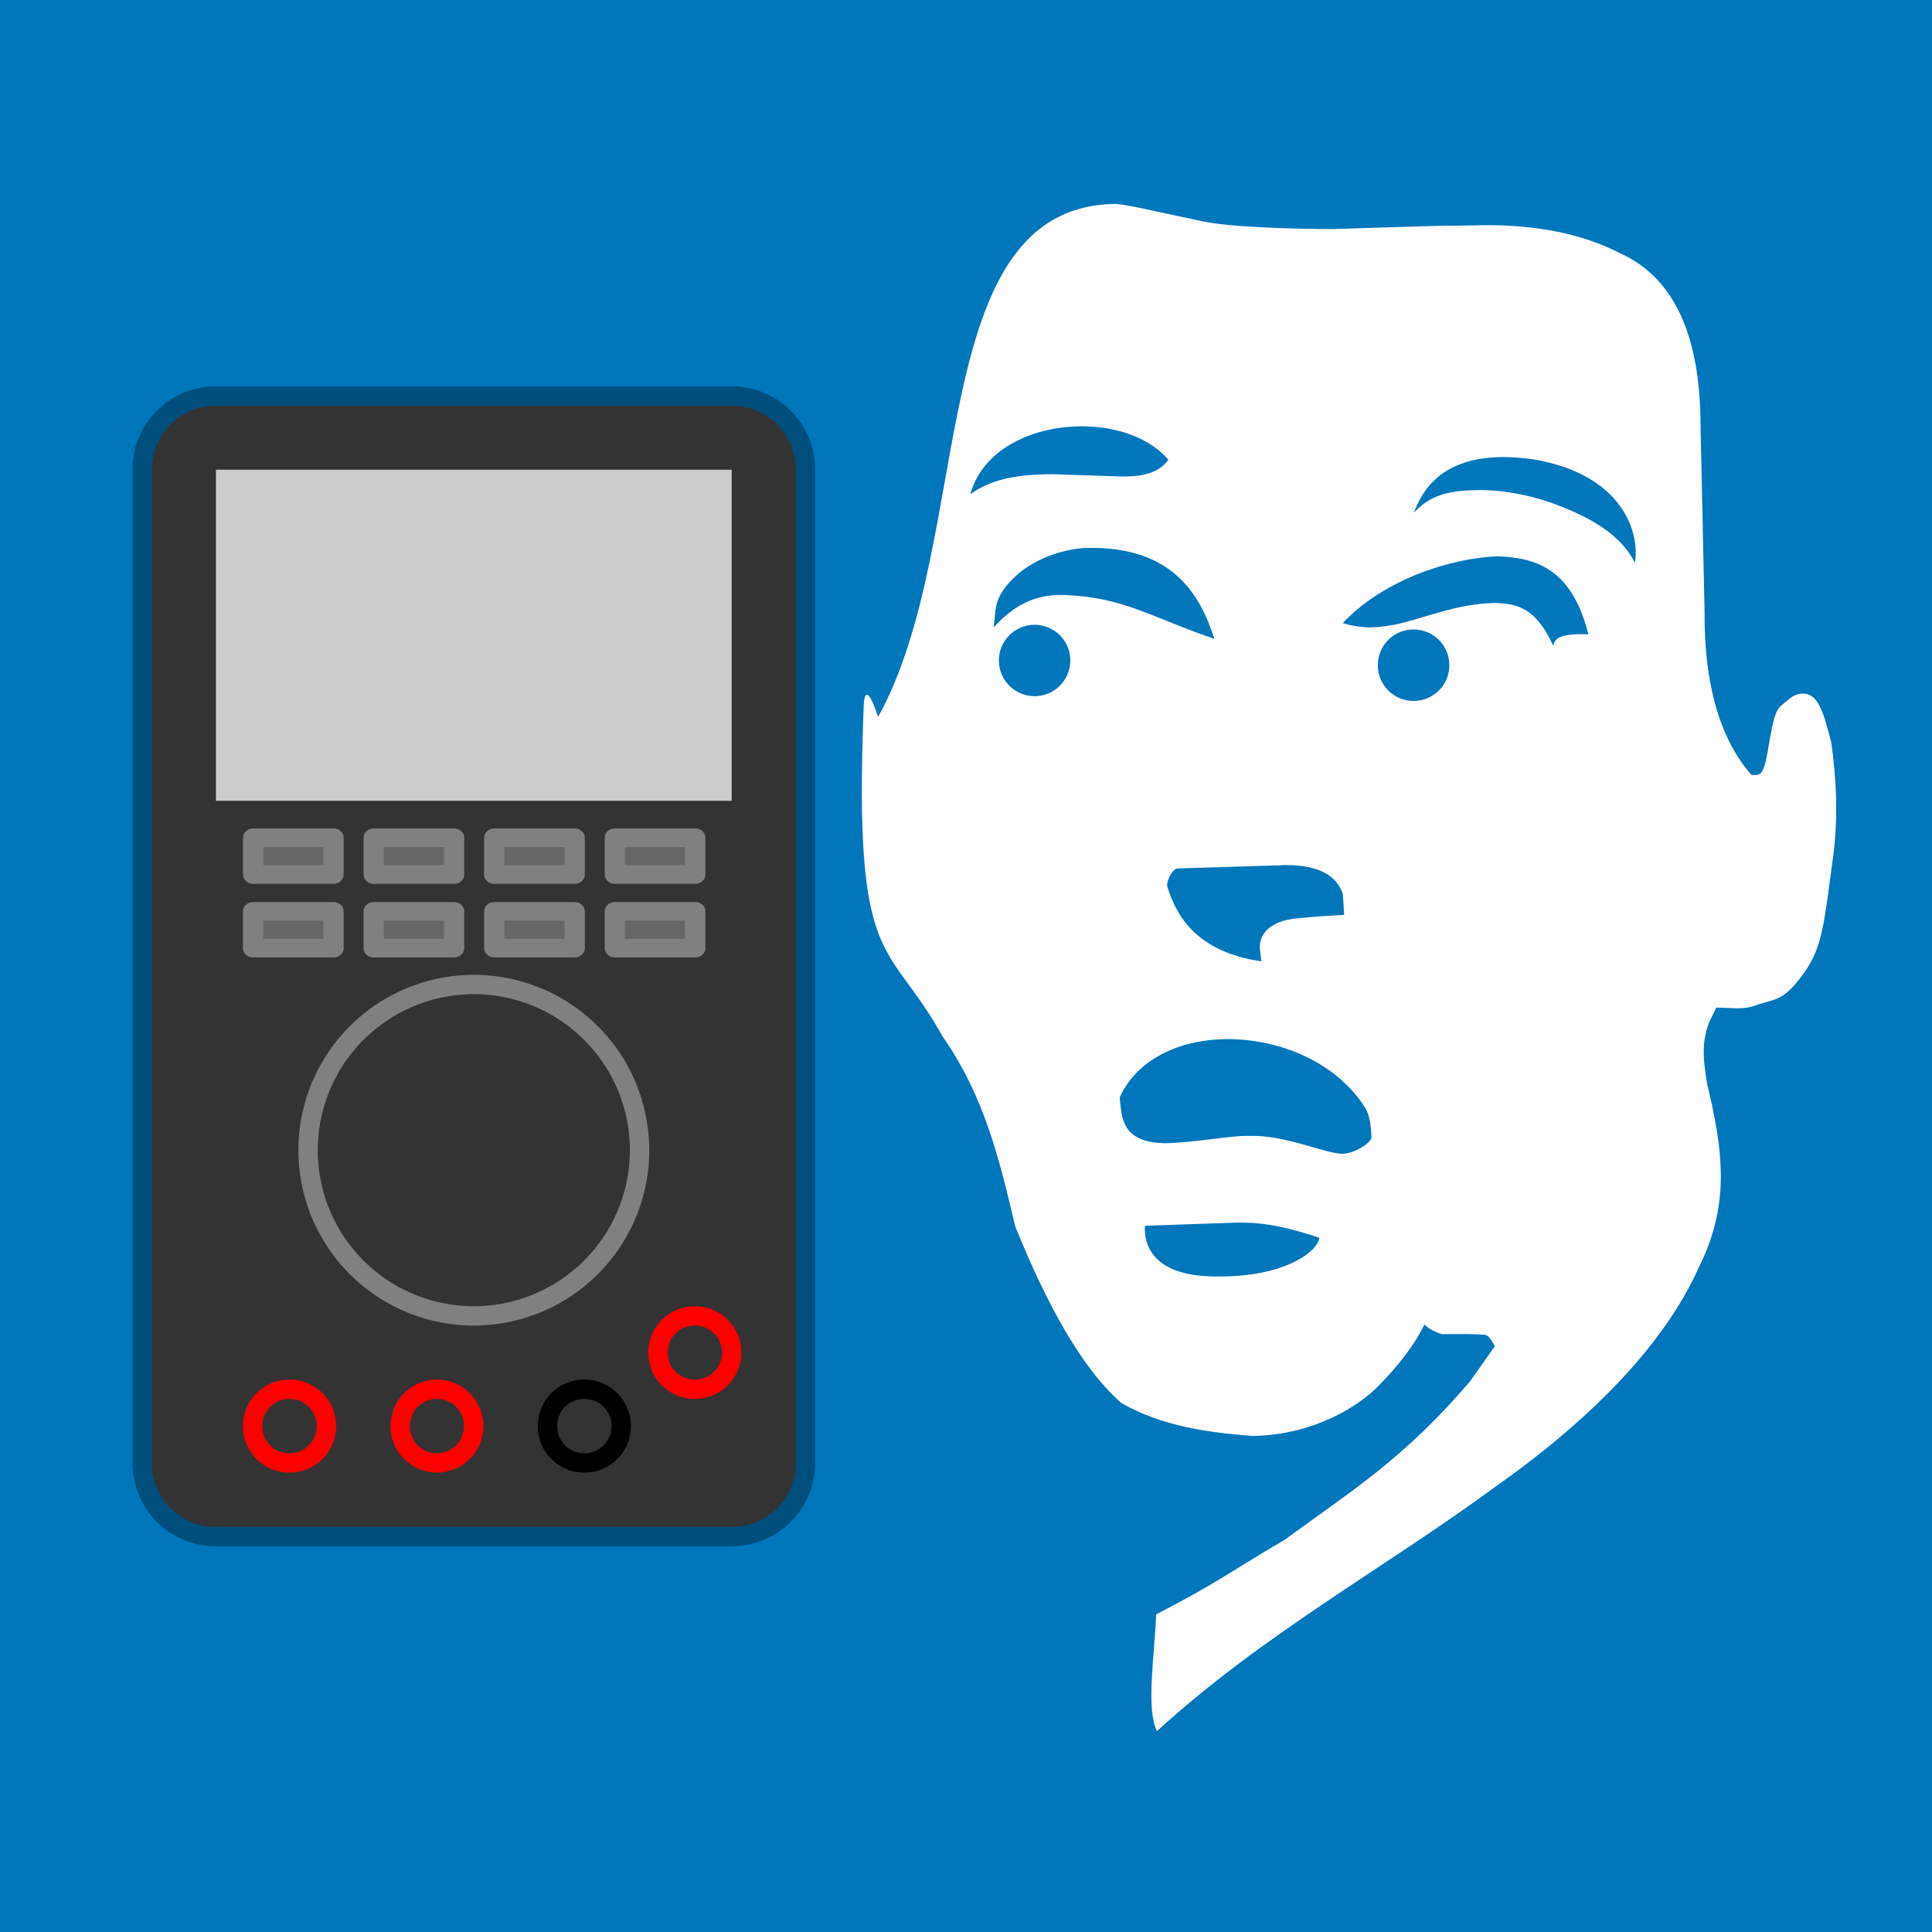 <?xml version="1.0" encoding="UTF-8" standalone="no"?>
<!-- Created with Inkscape (http://www.inkscape.org/) -->

<svg
   xmlns:dc="http://purl.org/dc/elements/1.1/"
   xmlns:cc="http://creativecommons.org/ns#"
   xmlns:rdf="http://www.w3.org/1999/02/22-rdf-syntax-ns#"
   xmlns:svg="http://www.w3.org/2000/svg"
   xmlns="http://www.w3.org/2000/svg"
   xmlns:sodipodi="http://sodipodi.sourceforge.net/DTD/sodipodi-0.dtd"
   xmlns:inkscape="http://www.inkscape.org/namespaces/inkscape"
   width="10mm"
   height="10mm"
   viewBox="0 0 10 10"
   version="1.1"
   id="svg7934"
   inkscape:version="0.92.2 (5c3e80d, 2017-08-06)"
   sodipodi:docname="AppIcon.svg"
   inkscape:export-filename="G:\David Ledger\Documents\Visual Studio 2017\Projects\App 112GW\AppLogo1024x1024.png"
   inkscape:export-xdpi="2600.96"
   inkscape:export-ydpi="2600.96">
  <defs
     id="defs7928">
    <clipPath
       id="clipEmfPath1"
       clipPathUnits="userSpaceOnUse">
      <path
         id="path4491"
         d="M 0,0 L 271.874,0 L 271.874,74.243 L 0,74.243 z" />
    </clipPath>
    <pattern
       y="0"
       x="0"
       height="6"
       width="6"
       patternUnits="userSpaceOnUse"
       id="EMFhbasepattern" />
  </defs>
  <sodipodi:namedview
     id="base"
     pagecolor="#ffffff"
     bordercolor="#666666"
     borderopacity="1.0"
     inkscape:pageopacity="0.0"
     inkscape:pageshadow="2"
     inkscape:zoom="16"
     inkscape:cx="6.3437449"
     inkscape:cy="16.658062"
     inkscape:document-units="mm"
     inkscape:current-layer="g887"
     showgrid="true"
     inkscape:showpageshadow="false"
     borderlayer="true"
     inkscape:snap-page="true"
     inkscape:window-width="1920"
     inkscape:window-height="1017"
     inkscape:window-x="1912"
     inkscape:window-y="-8"
     inkscape:window-maximized="1"
     inkscape:snap-global="true"
     inkscape:snap-bbox="true"
     inkscape:snap-nodes="true"
     inkscape:snap-bbox-edge-midpoints="true"
     inkscape:bbox-nodes="false"
     inkscape:bbox-paths="true"
     inkscape:snap-intersection-paths="true"
     inkscape:snap-smooth-nodes="true">
    <inkscape:grid
       type="xygrid"
       id="grid4543"
       spacingx="0.2"
       spacingy="0.2" />
  </sodipodi:namedview>
  <g
     inkscape:label="Vector Edit"
     id="g8563"
     inkscape:groupmode="layer"
     style="display:inline"
     sodipodi:insensitive="true">
    <rect
       style="fill:#0076bb;fill-opacity:1;fill-rule:evenodd;stroke:#00131f;stroke-width:0.05;stroke-linecap:round;stroke-linejoin:round;stroke-miterlimit:4;stroke-dasharray:none;stroke-dashoffset:0;stroke-opacity:1;paint-order:markers fill stroke"
       id="rect4526"
       width="9.6"
       height="9.6"
       x="0.2"
       y="0.2"
       ry="0.4" />
    <g
       style="stroke-width:0.765"
       transform="matrix(1.306,0,0,1.306,-2.805,-1.87)"
       id="g4785">
      <path
         inkscape:connector-curvature="0"
         style="fill:#ffffff;fill-opacity:1;stroke:none;stroke-width:0.029;stroke-linecap:butt;stroke-linejoin:miter;stroke-miterlimit:4;stroke-dasharray:none;stroke-opacity:1"
         d="m 24.804,8.454 c 0.177,0.012 0.628,0.122 1.291,0.26 0.441,0.091 1.374,0.113 1.949,0.115 2.321,-0.075 1.336,-0.038 2.309,-0.059 0.727,0.003 1.396,0.121 1.977,0.418 0.832,0.375 1.2,1.263 1.207,2.551 l 0.061,2.82 c -0.004,0.654 0.074,1.722 0.701,2.434 0.121,-0.002 0.185,0.047 0.256,-0.434 0.044,-0.208 0.071,-0.526 0.201,-0.613 0.132,-0.108 0.186,-0.173 0.32,-0.17 0.225,0.008 0.299,0.275 0.418,0.738 0.064,0.463 0.113,1.062 0.025,1.713 -0.134,0.971 -0.149,1.324 -0.434,1.727 -0.32,0.443 -0.424,0.377 -0.744,0.492 -0.19,0.065 -0.38,0.024 -0.57,0.027 l -0.055,0.117 c -0.187,0.344 -0.135,0.688 -0.078,1.031 0.104,0.442 0.202,0.887 0.203,1.391 -0.002,0.497 -0.126,0.945 -0.336,1.359 -0.485,1.082 -1.521,2.197 -3.023,3.258 -1.693,1.243 -3.479,2.207 -5.074,3.664 -0.166,-0.333 -0.039,-1.101 -0.012,-1.746 0.931,-0.481 1.118,-0.645 1.924,-1.117 1.049,-0.766 1.785,-1.219 2.768,-2.365 L 30.461,25.536 c -0.05,-0.078 -0.083,-0.178 -0.18,-0.172 -0.197,-0.014 -0.418,-0.008 -0.609,-0.008 -0.113,-0.034 -0.201,-0.08 -0.264,-0.145 -0.146,0.303 -0.393,0.629 -0.73,0.961 -0.242,0.234 -0.885,0.689 -1.836,0.707 -0.634,-0.049 -1.341,-0.135 -1.965,-0.492 -0.697,-0.605 -1.243,-1.788 -1.59,-2.645 -0.234,-0.995 -0.458,-1.939 -1.086,-2.84 -0.82,-1.473 -1.333,-0.971 -1.18,-4.91 0.001,-0.027 0.003,-0.199 0.047,-0.199 0.049,-0.01 0.122,0.193 0.17,0.332 1.468,-2.651 0.667,-7.66 3.566,-7.672 z"
         transform="scale(0.265)"
         id="path4771" />
      <path
         inkscape:connector-curvature="0"
         style="fill:#0076bb;fill-opacity:1;stroke:none;stroke-width:0.029;stroke-linecap:butt;stroke-linejoin:miter;stroke-miterlimit:4;stroke-dasharray:none;stroke-opacity:1"
         d="m 24.431,11.784 c -0.769,-0.049 -1.615,0.284 -1.814,1.01 0.349,-0.252 0.774,-0.294 1.211,-0.299 l 1.01,0.033 c 0.45,0.017 0.638,-0.106 0.74,-0.248 -0.252,-0.3 -0.685,-0.467 -1.146,-0.496 z"
         transform="scale(0.265)"
         id="path4769" />
      <path
         inkscape:connector-curvature="0"
         style="fill:#0076bb;fill-opacity:1;stroke:none;stroke-width:0.029;stroke-linecap:butt;stroke-linejoin:miter;stroke-miterlimit:4;stroke-dasharray:none;stroke-opacity:1"
         d="m 30.57,12.239 c -0.99,0.008 -1.23,0.599 -1.318,0.83 0.204,-0.207 0.405,-0.33 0.953,-0.336 0.379,-0.007 0.868,0.084 1.283,0.26 0.592,0.234 0.915,0.517 1.068,0.828 0.077,-0.457 -0.187,-1.322 -1.514,-1.547 -0.174,-0.025 -0.331,-0.036 -0.473,-0.035 z"
         transform="scale(0.265)"
         id="path4767" />
      <path
         inkscape:connector-curvature="0"
         style="fill:#0076bb;fill-opacity:1;stroke:none;stroke-width:0.029;stroke-linecap:butt;stroke-linejoin:miter;stroke-miterlimit:4;stroke-dasharray:none;stroke-opacity:1"
         d="m 24.338,13.598 c -0.204,0.009 -0.72,0.097 -1.086,0.461 -0.314,0.313 -0.244,0.504 -0.289,0.727 0.208,-0.214 0.506,-0.506 1.062,-0.484 0.886,0.031 1.301,0.336 2.242,0.656 -0.189,-0.572 -0.56,-1.401 -1.93,-1.359 z"
         transform="scale(0.265)"
         id="path4765" />
      <path
         inkscape:connector-curvature="0"
         style="fill:#0076bb;fill-opacity:1;stroke:none;stroke-width:0.029;stroke-linecap:butt;stroke-linejoin:miter;stroke-miterlimit:4;stroke-dasharray:none;stroke-opacity:1"
         d="m 30.486,13.723 c -0.653,0.03 -1.661,0.322 -2.301,1 0.122,0.035 0.297,0.069 0.438,0.062 0.34,-0.012 0.577,-0.101 0.867,-0.184 0.287,-0.084 0.577,-0.167 0.945,-0.18 0.336,0.005 0.633,0.053 0.898,0.637 0.026,-0.096 0.075,-0.185 0.527,-0.168 -0.248,-0.987 -0.787,-1.148 -1.375,-1.168 z"
         transform="scale(0.265)"
         id="path4763" />
      <path
         inkscape:connector-curvature="0"
         style="fill:#0076bb;fill-opacity:1;stroke:none;stroke-width:0.029;stroke-linecap:butt;stroke-linejoin:miter;stroke-miterlimit:4;stroke-dasharray:none;stroke-opacity:1"
         d="m 23.579,14.747 c -0.296,-3.71e-4 -0.536,0.239 -0.535,0.535 7.07e-4,0.295 0.24,0.534 0.535,0.533 0.294,-7.05e-4 0.532,-0.239 0.533,-0.533 3.7e-4,-0.295 -0.238,-0.534 -0.533,-0.535 z"
         transform="scale(0.265)"
         id="path4761" />
      <path
         inkscape:connector-curvature="0"
         style="fill:#0076bb;fill-opacity:1;stroke:none;stroke-width:0.029;stroke-linecap:butt;stroke-linejoin:miter;stroke-miterlimit:4;stroke-dasharray:none;stroke-opacity:1"
         d="m 29.207,14.818 c -0.28,0.02 -0.496,0.253 -0.496,0.533 -3.71e-4,0.296 0.239,0.536 0.535,0.535 0.296,3.71e-4 0.536,-0.239 0.535,-0.535 -7.08e-4,-0.295 -0.24,-0.534 -0.535,-0.533 -0.012,-4.3e-4 -0.025,0 -0.037,0 h -0.002 z"
         transform="scale(0.265)"
         id="path4759" />
      <path
         inkscape:connector-curvature="0"
         style="fill:#0076bb;fill-opacity:1;stroke:none;stroke-width:0.029;stroke-linecap:butt;stroke-linejoin:miter;stroke-miterlimit:4;stroke-dasharray:none;stroke-opacity:1"
         d="m 27.267,18.344 -1.547,0.047 c -0.084,0.002 -0.18,0.2 -0.156,0.277 0.131,0.417 0.421,0.969 1.406,1.113 l -0.023,-0.18 c -0.019,-0.195 0.118,-0.429 0.57,-0.465 0.23,-0.023 0.461,-0.038 0.691,-0.051 l -0.02,-0.309 c -0.131,-0.407 -0.62,-0.443 -0.922,-0.434 z"
         transform="scale(0.265)"
         id="path4757" />
      <path
         inkscape:connector-curvature="0"
         style="fill:#0076bb;fill-opacity:1;stroke:none;stroke-width:0.029;stroke-linecap:butt;stroke-linejoin:miter;stroke-miterlimit:4;stroke-dasharray:none;stroke-opacity:1"
         d="m 26.58,20.946 c -0.742,-0.03 -1.451,0.252 -1.73,0.871 0.033,0.265 0.004,0.674 0.68,0.684 0.475,-0.011 1.007,-0.122 1.258,-0.109 0.524,-0.022 1.13,0.263 1.387,0.266 0.165,0.007 0.438,-0.159 0.441,-0.246 -0.011,-0.173 -0.018,-0.324 -0.107,-0.461 -0.411,-0.633 -1.186,-0.974 -1.928,-1.004 z"
         transform="scale(0.265)"
         id="path4755" />
      <path
         inkscape:connector-curvature="0"
         style="fill:#0076bb;fill-opacity:1;stroke:none;stroke-width:0.029;stroke-linecap:butt;stroke-linejoin:miter;stroke-miterlimit:4;stroke-dasharray:none;stroke-opacity:1"
         d="m 26.603,23.688 -1.375,0.047 c -0.017,0.281 0.112,0.775 1.117,0.758 0.986,0.004 1.471,-0.379 1.492,-0.578 -0.642,-0.214 -0.95,-0.228 -1.234,-0.227 z"
         transform="scale(0.265)"
         id="path8541" />
    </g>
  </g>
  <g
     style="display:inline"
     inkscape:groupmode="layer"
     id="g887"
     inkscape:label="Vector Edit Solid">
    <rect
       ry="0"
       y="5e-007"
       x="0"
       height="10"
       width="10"
       id="rect863"
       style="fill:#0076bb;fill-opacity:1;fill-rule:evenodd;stroke:none;stroke-width:0.05;stroke-linecap:round;stroke-linejoin:round;stroke-miterlimit:4;stroke-dasharray:none;stroke-dashoffset:0;stroke-opacity:1;paint-order:markers fill stroke" />
    <g
       id="g885"
       transform="matrix(1.306,0,0,1.306,-2.805,-1.87)"
       style="stroke-width:0.765">
      <path
         id="path865"
         transform="scale(0.265)"
         d="m 24.804,8.454 c 0.177,0.012 0.628,0.122 1.291,0.26 0.441,0.091 1.374,0.113 1.949,0.115 2.321,-0.075 1.336,-0.038 2.309,-0.059 0.727,0.003 1.396,0.121 1.977,0.418 0.832,0.375 1.2,1.263 1.207,2.551 l 0.061,2.82 c -0.004,0.654 0.074,1.722 0.701,2.434 0.121,-0.002 0.185,0.047 0.256,-0.434 0.044,-0.208 0.071,-0.526 0.201,-0.613 0.132,-0.108 0.186,-0.173 0.32,-0.17 0.225,0.008 0.299,0.275 0.418,0.738 0.064,0.463 0.113,1.062 0.025,1.713 -0.134,0.971 -0.149,1.324 -0.434,1.727 -0.32,0.443 -0.424,0.377 -0.744,0.492 -0.19,0.065 -0.38,0.024 -0.57,0.027 l -0.055,0.117 c -0.187,0.344 -0.135,0.688 -0.078,1.031 0.104,0.442 0.202,0.887 0.203,1.391 -0.002,0.497 -0.126,0.945 -0.336,1.359 -0.485,1.082 -1.521,2.197 -3.023,3.258 -1.693,1.243 -3.479,2.207 -5.074,3.664 -0.166,-0.333 -0.039,-1.101 -0.012,-1.746 0.931,-0.481 1.118,-0.645 1.924,-1.117 1.049,-0.766 1.785,-1.219 2.768,-2.365 L 30.461,25.536 c -0.05,-0.078 -0.083,-0.178 -0.18,-0.172 -0.197,-0.014 -0.418,-0.008 -0.609,-0.008 -0.113,-0.034 -0.201,-0.08 -0.264,-0.145 -0.146,0.303 -0.393,0.629 -0.73,0.961 -0.242,0.234 -0.885,0.689 -1.836,0.707 -0.634,-0.049 -1.341,-0.135 -1.965,-0.492 -0.697,-0.605 -1.243,-1.788 -1.59,-2.645 -0.234,-0.995 -0.458,-1.939 -1.086,-2.84 -0.82,-1.473 -1.333,-0.971 -1.18,-4.91 0.001,-0.027 0.003,-0.199 0.047,-0.199 0.049,-0.01 0.122,0.193 0.17,0.332 1.468,-2.651 0.667,-7.66 3.566,-7.672 z"
         style="fill:#ffffff;fill-opacity:1;stroke:none;stroke-width:0.029;stroke-linecap:butt;stroke-linejoin:miter;stroke-miterlimit:4;stroke-dasharray:none;stroke-opacity:1"
         inkscape:connector-curvature="0" />
      <path
         id="path867"
         transform="scale(0.265)"
         d="m 24.431,11.784 c -0.769,-0.049 -1.615,0.284 -1.814,1.01 0.349,-0.252 0.774,-0.294 1.211,-0.299 l 1.01,0.033 c 0.45,0.017 0.638,-0.106 0.74,-0.248 -0.252,-0.3 -0.685,-0.467 -1.146,-0.496 z"
         style="fill:#0076bb;fill-opacity:1;stroke:none;stroke-width:0.029;stroke-linecap:butt;stroke-linejoin:miter;stroke-miterlimit:4;stroke-dasharray:none;stroke-opacity:1"
         inkscape:connector-curvature="0" />
      <path
         id="path869"
         transform="scale(0.265)"
         d="m 30.57,12.239 c -0.99,0.008 -1.23,0.599 -1.318,0.83 0.204,-0.207 0.405,-0.33 0.953,-0.336 0.379,-0.007 0.868,0.084 1.283,0.26 0.592,0.234 0.915,0.517 1.068,0.828 0.077,-0.457 -0.187,-1.322 -1.514,-1.547 -0.174,-0.025 -0.331,-0.036 -0.473,-0.035 z"
         style="fill:#0076bb;fill-opacity:1;stroke:none;stroke-width:0.029;stroke-linecap:butt;stroke-linejoin:miter;stroke-miterlimit:4;stroke-dasharray:none;stroke-opacity:1"
         inkscape:connector-curvature="0" />
      <path
         id="path871"
         transform="scale(0.265)"
         d="m 24.338,13.598 c -0.204,0.009 -0.72,0.097 -1.086,0.461 -0.314,0.313 -0.244,0.504 -0.289,0.727 0.208,-0.214 0.506,-0.506 1.062,-0.484 0.886,0.031 1.301,0.336 2.242,0.656 -0.189,-0.572 -0.56,-1.401 -1.93,-1.359 z"
         style="fill:#0076bb;fill-opacity:1;stroke:none;stroke-width:0.029;stroke-linecap:butt;stroke-linejoin:miter;stroke-miterlimit:4;stroke-dasharray:none;stroke-opacity:1"
         inkscape:connector-curvature="0" />
      <path
         id="path873"
         transform="scale(0.265)"
         d="m 30.486,13.723 c -0.653,0.03 -1.661,0.322 -2.301,1 0.122,0.035 0.297,0.069 0.438,0.062 0.34,-0.012 0.577,-0.101 0.867,-0.184 0.287,-0.084 0.577,-0.167 0.945,-0.18 0.336,0.005 0.633,0.053 0.898,0.637 0.026,-0.096 0.075,-0.185 0.527,-0.168 -0.248,-0.987 -0.787,-1.148 -1.375,-1.168 z"
         style="fill:#0076bb;fill-opacity:1;stroke:none;stroke-width:0.029;stroke-linecap:butt;stroke-linejoin:miter;stroke-miterlimit:4;stroke-dasharray:none;stroke-opacity:1"
         inkscape:connector-curvature="0" />
      <path
         id="path875"
         transform="scale(0.265)"
         d="m 23.579,14.747 c -0.296,-3.71e-4 -0.536,0.239 -0.535,0.535 7.07e-4,0.295 0.24,0.534 0.535,0.533 0.294,-7.05e-4 0.532,-0.239 0.533,-0.533 3.7e-4,-0.295 -0.238,-0.534 -0.533,-0.535 z"
         style="fill:#0076bb;fill-opacity:1;stroke:none;stroke-width:0.029;stroke-linecap:butt;stroke-linejoin:miter;stroke-miterlimit:4;stroke-dasharray:none;stroke-opacity:1"
         inkscape:connector-curvature="0" />
      <path
         id="path877"
         transform="scale(0.265)"
         d="m 29.207,14.818 c -0.28,0.02 -0.496,0.253 -0.496,0.533 -3.71e-4,0.296 0.239,0.536 0.535,0.535 0.296,3.71e-4 0.536,-0.239 0.535,-0.535 -7.08e-4,-0.295 -0.24,-0.534 -0.535,-0.533 -0.012,-4.3e-4 -0.025,0 -0.037,0 h -0.002 z"
         style="fill:#0076bb;fill-opacity:1;stroke:none;stroke-width:0.029;stroke-linecap:butt;stroke-linejoin:miter;stroke-miterlimit:4;stroke-dasharray:none;stroke-opacity:1"
         inkscape:connector-curvature="0" />
      <path
         id="path879"
         transform="scale(0.265)"
         d="m 27.267,18.344 -1.547,0.047 c -0.084,0.002 -0.18,0.2 -0.156,0.277 0.131,0.417 0.421,0.969 1.406,1.113 l -0.023,-0.18 c -0.019,-0.195 0.118,-0.429 0.57,-0.465 0.23,-0.023 0.461,-0.038 0.691,-0.051 l -0.02,-0.309 c -0.131,-0.407 -0.62,-0.443 -0.922,-0.434 z"
         style="fill:#0076bb;fill-opacity:1;stroke:none;stroke-width:0.029;stroke-linecap:butt;stroke-linejoin:miter;stroke-miterlimit:4;stroke-dasharray:none;stroke-opacity:1"
         inkscape:connector-curvature="0" />
      <path
         id="path881"
         transform="scale(0.265)"
         d="m 26.58,20.946 c -0.742,-0.03 -1.451,0.252 -1.73,0.871 0.033,0.265 0.004,0.674 0.68,0.684 0.475,-0.011 1.007,-0.122 1.258,-0.109 0.524,-0.022 1.13,0.263 1.387,0.266 0.165,0.007 0.438,-0.159 0.441,-0.246 -0.011,-0.173 -0.018,-0.324 -0.107,-0.461 -0.411,-0.633 -1.186,-0.974 -1.928,-1.004 z"
         style="fill:#0076bb;fill-opacity:1;stroke:none;stroke-width:0.029;stroke-linecap:butt;stroke-linejoin:miter;stroke-miterlimit:4;stroke-dasharray:none;stroke-opacity:1"
         inkscape:connector-curvature="0" />
      <path
         id="path883"
         transform="scale(0.265)"
         d="m 26.603,23.688 -1.375,0.047 c -0.017,0.281 0.112,0.775 1.117,0.758 0.986,0.004 1.471,-0.379 1.492,-0.578 -0.642,-0.214 -0.95,-0.228 -1.234,-0.227 z"
         style="fill:#0076bb;fill-opacity:1;stroke:none;stroke-width:0.029;stroke-linecap:butt;stroke-linejoin:miter;stroke-miterlimit:4;stroke-dasharray:none;stroke-opacity:1"
         inkscape:connector-curvature="0" />
    </g>
  </g>
  <g
     inkscape:groupmode="layer"
     id="layer1"
     inkscape:label="Multimeter"
     sodipodi:insensitive="true">
    <g
       id="g4681"
       transform="matrix(0.692,0,0,0.695,-7.097,1.819)"
       style="stroke-width:1.442">
      <g
         id="g4748"
         transform="matrix(2.497,0,0,2.483,-16.922,-2.99)"
         style="stroke-width:0.058;stroke-miterlimit:4;stroke-dasharray:none">
        <path
           id="rect4552"
           d="m 11.531,1.338 h 1.545 c 0.122,0 0.221,0.098 0.221,0.221 v 2.979 c 0,0.122 -0.098,0.221 -0.221,0.221 h -1.545 c -0.122,0 -0.221,-0.098 -0.221,-0.221 V 1.559 c 0,-0.122 0.098,-0.221 0.221,-0.221 z"
           style="fill:#333333;fill-opacity:1;fill-rule:evenodd;stroke:#004e7c;stroke-width:0.058;stroke-linecap:round;stroke-linejoin:round;stroke-miterlimit:4;stroke-dasharray:none;stroke-dashoffset:0;stroke-opacity:1;paint-order:markers fill stroke"
           inkscape:connector-curvature="0" />
        <path
           id="path4554"
           d="M 12.8,3.6 A 0.497,0.497 0 0 1 12.303,4.097 0.497,0.497 0 0 1 11.807,3.6 0.497,0.497 0 0 1 12.303,3.103 0.497,0.497 0 0 1 12.8,3.6 Z"
           style="fill:#333333;fill-opacity:1;fill-rule:evenodd;stroke:#808080;stroke-width:0.058;stroke-linecap:round;stroke-linejoin:round;stroke-miterlimit:4;stroke-dasharray:none;stroke-dashoffset:0;stroke-opacity:1;paint-order:markers fill stroke"
           inkscape:connector-curvature="0" />
        <path
           id="path4556"
           d="M 11.862,4.428 A 0.11,0.11 0 0 1 11.752,4.538 0.11,0.11 0 0 1 11.641,4.428 0.11,0.11 0 0 1 11.752,4.317 0.11,0.11 0 0 1 11.862,4.428 Z"
           style="fill:#333333;fill-opacity:1;fill-rule:evenodd;stroke:#ff0000;stroke-width:0.058;stroke-linecap:round;stroke-linejoin:round;stroke-miterlimit:4;stroke-dasharray:none;stroke-dashoffset:0;stroke-opacity:1;paint-order:markers fill stroke"
           inkscape:connector-curvature="0" />
        <path
           id="path4556-4"
           d="M 12.303,4.428 A 0.11,0.11 0 0 1 12.193,4.538 0.11,0.11 0 0 1 12.083,4.428 0.11,0.11 0 0 1 12.193,4.317 0.11,0.11 0 0 1 12.303,4.428 Z"
           style="fill:#333333;fill-opacity:1;fill-rule:evenodd;stroke:#ff0000;stroke-width:0.058;stroke-linecap:round;stroke-linejoin:round;stroke-miterlimit:4;stroke-dasharray:none;stroke-dashoffset:0;stroke-opacity:1;paint-order:markers fill stroke"
           inkscape:connector-curvature="0" />
        <path
           id="path4556-8"
           d="M 12.745,4.428 A 0.11,0.11 0 0 1 12.634,4.538 0.11,0.11 0 0 1 12.524,4.428 0.11,0.11 0 0 1 12.634,4.317 0.11,0.11 0 0 1 12.745,4.428 Z"
           style="fill:#333333;fill-opacity:1;fill-rule:evenodd;stroke:#000000;stroke-width:0.058;stroke-linecap:round;stroke-linejoin:round;stroke-miterlimit:4;stroke-dasharray:none;stroke-dashoffset:0;stroke-opacity:1;paint-order:markers fill stroke"
           inkscape:connector-curvature="0" />
        <path
           id="path4556-81"
           d="M 13.076,4.207 A 0.11,0.11 0 0 1 12.966,4.317 0.11,0.11 0 0 1 12.855,4.207 0.11,0.11 0 0 1 12.966,4.097 0.11,0.11 0 0 1 13.076,4.207 Z"
           style="fill:#333333;fill-opacity:1;fill-rule:evenodd;stroke:#ff0000;stroke-width:0.058;stroke-linecap:round;stroke-linejoin:round;stroke-miterlimit:4;stroke-dasharray:none;stroke-dashoffset:0;stroke-opacity:1;paint-order:markers fill stroke"
           inkscape:connector-curvature="0" />
        <g
           id="g4655"
           transform="matrix(0.602,0,0,0.552,4.298,1.89)"
           style="stroke-width:0.101;stroke-miterlimit:4;stroke-dasharray:none">
          <path
             id="rect4585"
             d="m 12.2,1.8 h 0.4 v 0.2 h -0.4 z"
             style="fill:#666666;fill-opacity:1;fill-rule:evenodd;stroke:#808080;stroke-width:0.101;stroke-linecap:round;stroke-linejoin:round;stroke-miterlimit:4;stroke-dasharray:none;stroke-dashoffset:0;stroke-opacity:1;paint-order:markers fill stroke"
             inkscape:connector-curvature="0" />
          <path
             id="rect4585-0"
             d="m 12.8,1.8 h 0.4 v 0.2 h -0.4 z"
             style="fill:#666666;fill-opacity:1;fill-rule:evenodd;stroke:#808080;stroke-width:0.101;stroke-linecap:round;stroke-linejoin:round;stroke-miterlimit:4;stroke-dasharray:none;stroke-dashoffset:0;stroke-opacity:1;paint-order:markers fill stroke"
             inkscape:connector-curvature="0" />
          <path
             id="rect4585-0-4"
             d="m 13.4,1.8 h 0.4 v 0.2 h -0.4 z"
             style="fill:#666666;fill-opacity:1;fill-rule:evenodd;stroke:#808080;stroke-width:0.101;stroke-linecap:round;stroke-linejoin:round;stroke-miterlimit:4;stroke-dasharray:none;stroke-dashoffset:0;stroke-opacity:1;paint-order:markers fill stroke"
             inkscape:connector-curvature="0" />
          <path
             id="rect4585-0-5"
             d="m 14,1.8 h 0.4 v 0.2 h -0.4 z"
             style="fill:#666666;fill-opacity:1;fill-rule:evenodd;stroke:#808080;stroke-width:0.101;stroke-linecap:round;stroke-linejoin:round;stroke-miterlimit:4;stroke-dasharray:none;stroke-dashoffset:0;stroke-opacity:1;paint-order:markers fill stroke"
             inkscape:connector-curvature="0" />
          <path
             id="rect4585-2"
             d="m 12.2,1.4 h 0.4 v 0.2 h -0.4 z"
             style="fill:#666666;fill-opacity:1;fill-rule:evenodd;stroke:#808080;stroke-width:0.101;stroke-linecap:round;stroke-linejoin:round;stroke-miterlimit:4;stroke-dasharray:none;stroke-dashoffset:0;stroke-opacity:1;paint-order:markers fill stroke"
             inkscape:connector-curvature="0" />
          <path
             id="rect4585-0-48"
             d="m 12.8,1.4 h 0.4 v 0.2 h -0.4 z"
             style="fill:#666666;fill-opacity:1;fill-rule:evenodd;stroke:#808080;stroke-width:0.101;stroke-linecap:round;stroke-linejoin:round;stroke-miterlimit:4;stroke-dasharray:none;stroke-dashoffset:0;stroke-opacity:1;paint-order:markers fill stroke"
             inkscape:connector-curvature="0" />
          <path
             id="rect4585-0-4-0"
             d="m 13.4,1.4 h 0.4 v 0.2 h -0.4 z"
             style="fill:#666666;fill-opacity:1;fill-rule:evenodd;stroke:#808080;stroke-width:0.101;stroke-linecap:round;stroke-linejoin:round;stroke-miterlimit:4;stroke-dasharray:none;stroke-dashoffset:0;stroke-opacity:1;paint-order:markers fill stroke"
             inkscape:connector-curvature="0" />
          <path
             id="rect4585-0-5-4"
             d="m 14,1.4 h 0.4 V 1.6 H 14 Z"
             style="fill:#666666;fill-opacity:1;fill-rule:evenodd;stroke:#808080;stroke-width:0.101;stroke-linecap:round;stroke-linejoin:round;stroke-miterlimit:4;stroke-dasharray:none;stroke-dashoffset:0;stroke-opacity:1;paint-order:markers fill stroke"
             inkscape:connector-curvature="0" />
        </g>
        <path
           id="rect4657"
           d="m 11.531,1.559 h 1.545 v 0.993 h -1.545 z"
           style="fill:#cccccc;fill-opacity:1;fill-rule:evenodd;stroke:none;stroke-width:0.058;stroke-linecap:round;stroke-linejoin:round;stroke-miterlimit:4;stroke-dasharray:none;stroke-dashoffset:0;stroke-opacity:1;paint-order:markers fill stroke"
           inkscape:connector-curvature="0" />
      </g>
    </g>
  </g>
</svg>
